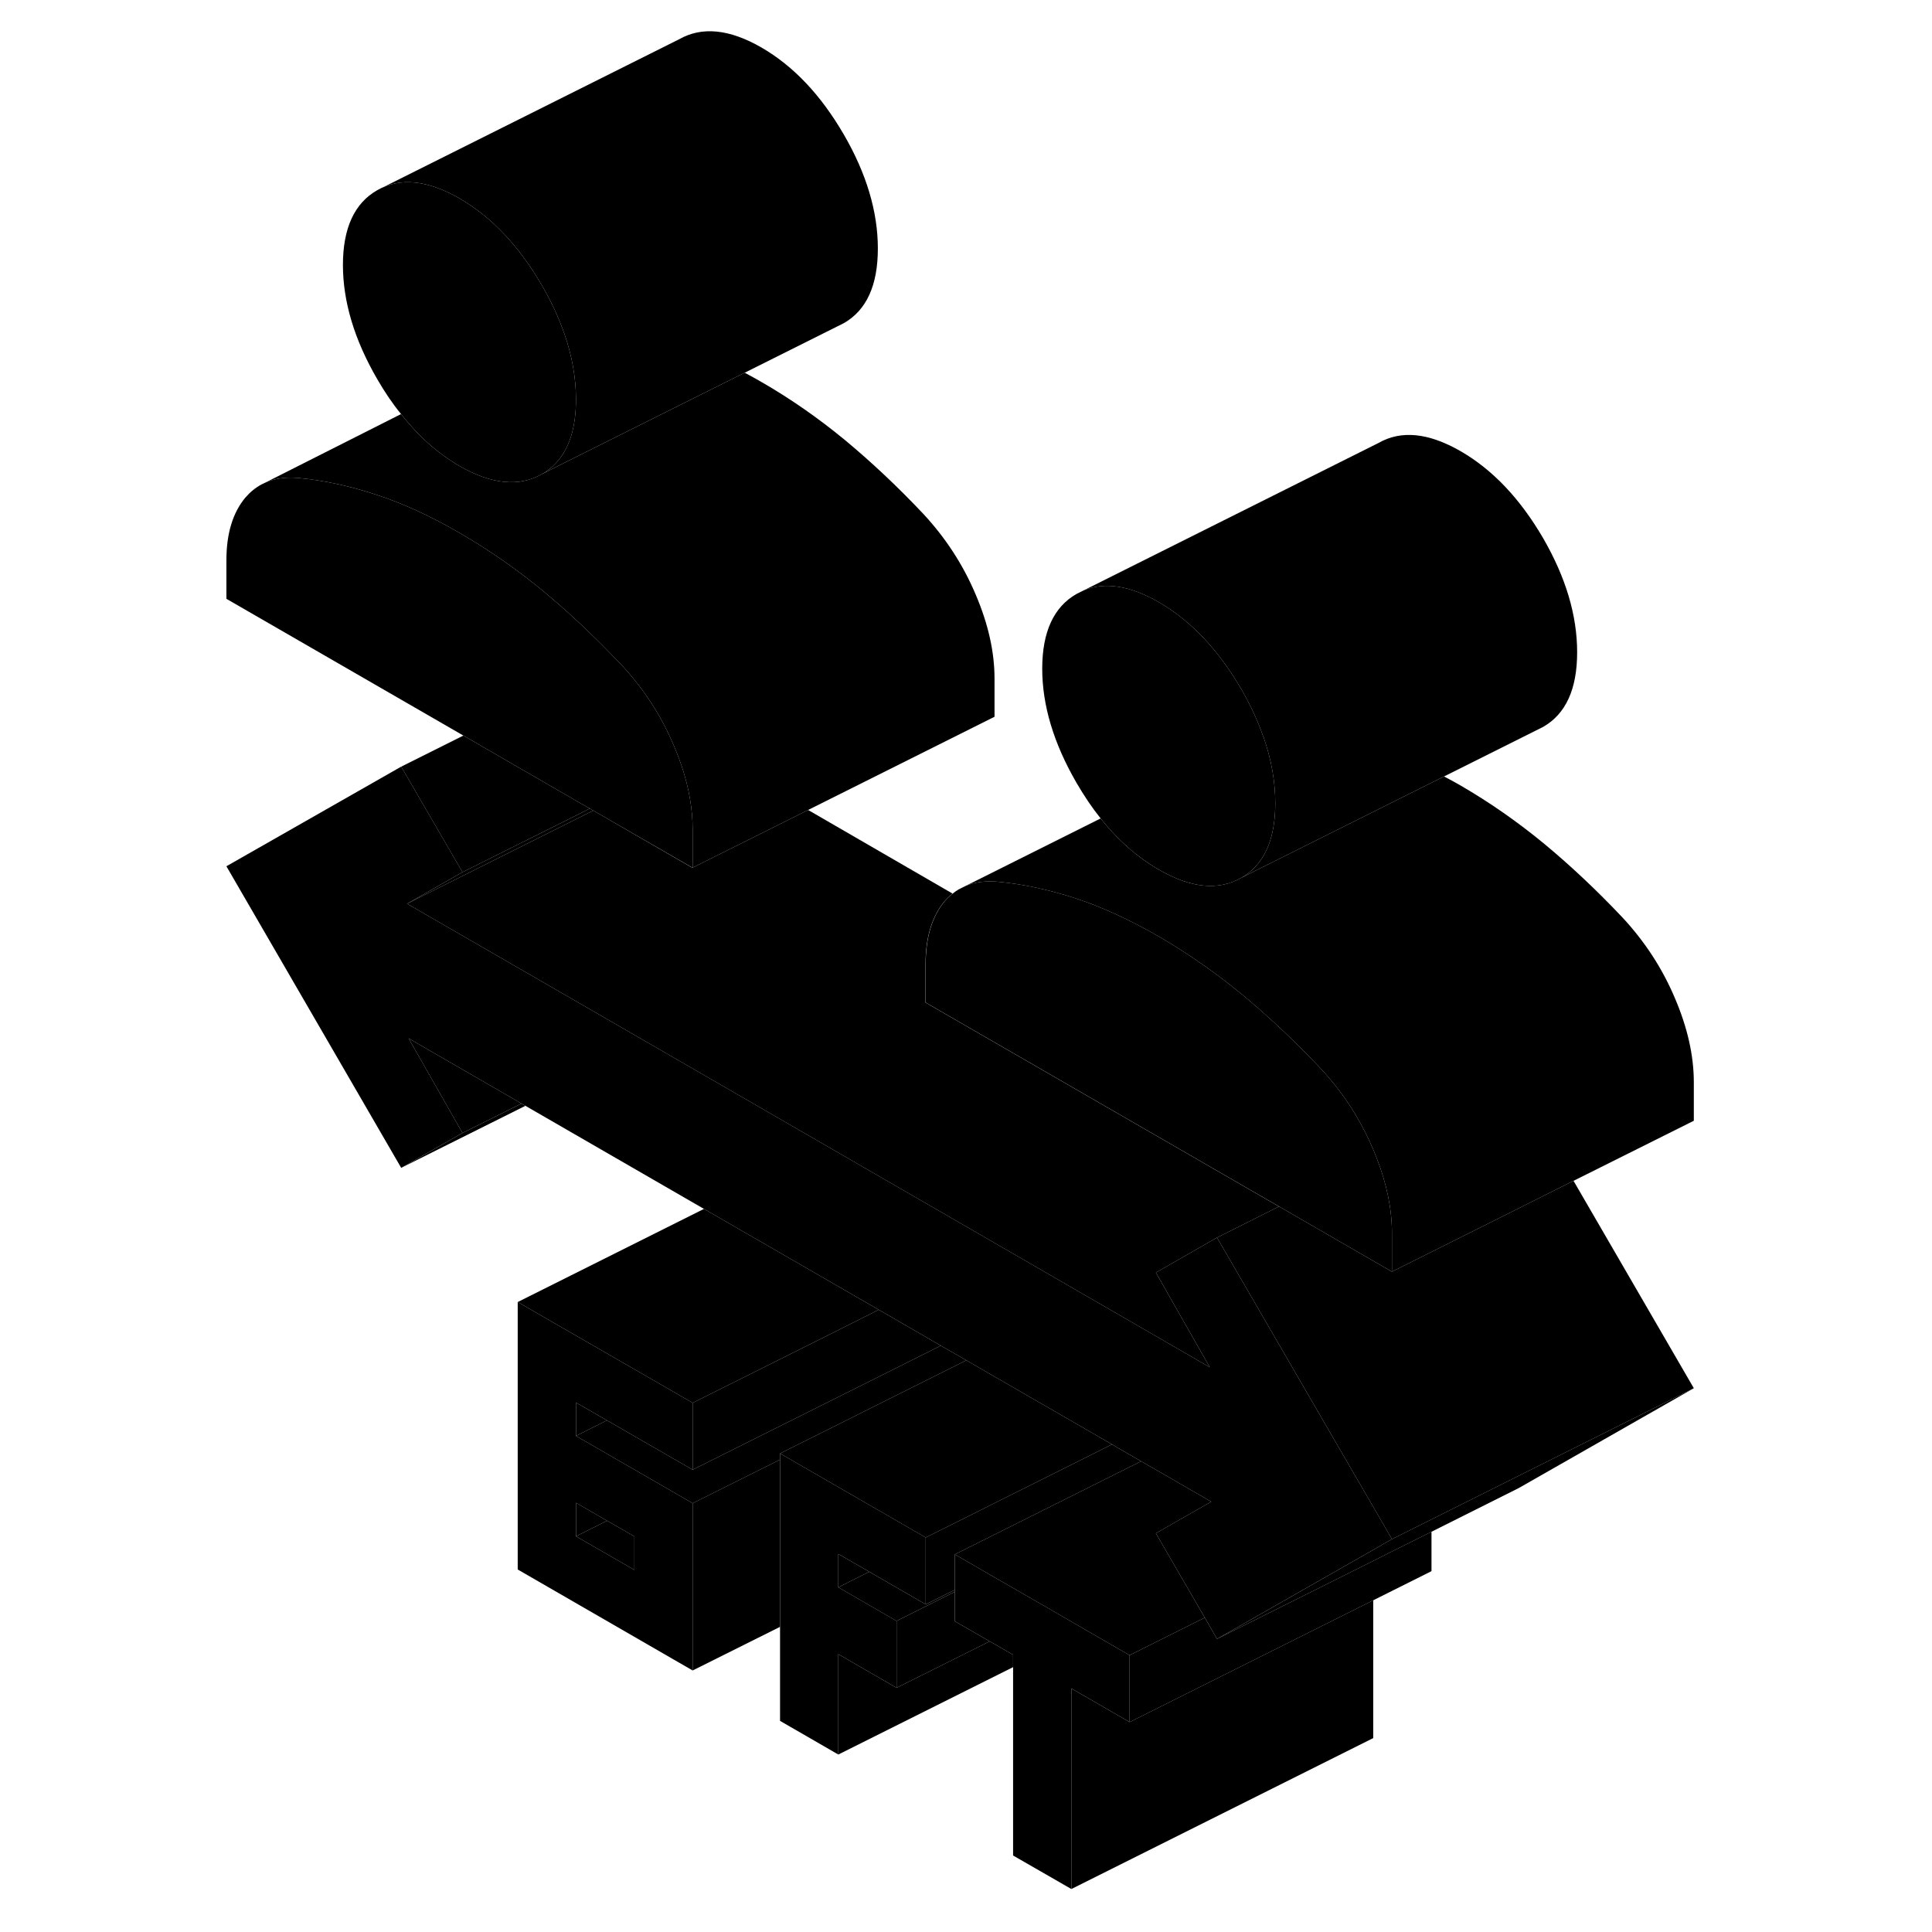<svg width="48" height="48" viewBox="0 0 102 128" class="pr-icon-iso-duotone-secondary"
     xmlns="http://www.w3.org/2000/svg" stroke-width="1px" stroke-linecap="round" stroke-linejoin="round">
    <path d="M32.87 57.492H32.89V57.482H32.87V57.492Z" class="pr-icon-iso-duotone-primary-stroke" stroke-linejoin="round"/>
    <path d="M64.32 102.863L66.82 107.173L61.84 109.662L58.99 108.022L56.68 106.683L52.56 104.312L52.44 104.243L50.26 102.982L58.68 98.772L62.6 96.812L64.78 98.062L64.91 98.142L66.4 99.002L67.25 99.493L66.4 99.972L64.79 100.893L63.58 101.583L64.32 102.863Z" class="pr-icon-iso-duotone-primary-stroke" stroke-linejoin="round"/>
    <path d="M61.84 109.662V114.092L57.98 111.862V125.152L54.12 122.932V109.632L52.57 108.742L50.26 107.412V102.982L52.44 104.242L52.56 104.312L56.68 106.682L58.99 108.022L61.84 109.662Z" class="pr-icon-iso-duotone-primary-stroke" stroke-linejoin="round"/>
    <path d="M42.54 102.952V105.162L43.18 105.532L46.4 107.392V111.822L42.54 109.592V116.242L38.68 114.012V96.293L39.06 96.513L48.33 101.862V106.292L45.23 104.502L44.59 104.132L42.54 102.952Z" class="pr-icon-iso-duotone-primary-stroke" stroke-linejoin="round"/>
    <path d="M79.22 81.703V84.252L71.74 79.933L48.33 66.422V63.873C48.33 62.102 48.75 60.722 49.58 59.722C49.75 59.523 49.93 59.352 50.12 59.203C50.25 59.093 50.38 59.002 50.52 58.922L51 58.682C51.6 58.443 52.29 58.352 53.06 58.413C54.73 58.562 56.45 58.932 58.22 59.502C59.99 60.083 61.84 60.932 63.77 62.042C65.7 63.163 67.55 64.453 69.32 65.912C71.09 67.382 72.81 69.002 74.49 70.782C75.68 72.052 76.66 73.453 77.42 74.963C77.62 75.343 77.79 75.722 77.96 76.112C78.04 76.312 78.13 76.513 78.2 76.703C78.88 78.442 79.22 80.112 79.22 81.703Z" class="pr-icon-iso-duotone-primary-stroke" stroke-linejoin="round"/>
    <path d="M79.22 101.972L78.69 102.272L77.98 102.682L74.12 104.882L67.63 108.582L66.82 107.172L64.32 102.862L63.58 101.582L64.79 100.892L66.4 99.972L67.25 99.493L66.4 99.002L64.91 98.142L64.78 98.062L62.6 96.812L61.04 95.912L60.67 95.692L58.68 94.543L52.89 91.203L51.4 90.343L51.02 90.123L49.33 89.153L45.22 86.772L43.67 85.882L41.3 84.513L33.64 80.093L21.81 73.263L21.55 73.112L14.07 68.793L17.64 75.062L13.58 77.373L2 57.392L13.58 50.792L17.64 57.782L13.97 59.873L29.77 68.993L30.03 69.142L67.15 90.582L63.58 84.312L67.63 81.993L75.89 96.233L78.77 101.192L79.22 101.972Z" class="pr-icon-iso-duotone-primary-stroke" stroke-linejoin="round"/>
    <path d="M32.89 54.963V57.483H32.87L26.31 53.703L26.07 53.563L25.33 53.143L17.7 48.733L2 39.673V37.123C2 35.353 2.42 33.973 3.25 32.973C3.57 32.603 3.92 32.313 4.33 32.093L4.56 31.983C5.19 31.703 5.91 31.593 6.73 31.663C8.4 31.813 10.12 32.183 11.89 32.763C13.66 33.333 15.51 34.183 17.44 35.303C19.37 36.413 21.22 37.703 22.99 39.163C24.64 40.533 26.24 42.033 27.81 43.673C27.9 43.753 27.98 43.843 28.07 43.933C28.1 43.963 28.13 44.003 28.16 44.033C29.64 45.623 30.8 47.403 31.63 49.363C31.8 49.763 31.96 50.163 32.09 50.553C32.12 50.633 32.14 50.703 32.17 50.773C32.65 52.223 32.89 53.613 32.89 54.963Z" class="pr-icon-iso-duotone-primary-stroke" stroke-linejoin="round"/>
    <path d="M52.88 47.493H52.89M32.87 57.493H32.89V57.483H32.87V57.493Z" class="pr-icon-iso-duotone-primary-stroke" stroke-linejoin="round"/>
    <path d="M77.98 106.023V115.153L57.98 125.153V111.863L61.84 114.093L74.12 107.953L77.98 106.023Z" class="pr-icon-iso-duotone-primary-stroke" stroke-linejoin="round"/>
    <path d="M99.22 91.973L87.63 98.583L81.84 101.483L79.41 102.693L77.98 103.413L74.12 105.343L67.63 108.583L74.12 104.883L77.98 102.683L78.69 102.273L79.22 101.973L81.84 100.663L87.26 97.953L99.22 91.973Z" class="pr-icon-iso-duotone-primary-stroke" stroke-linejoin="round"/>
    <path d="M99.22 91.973L87.26 97.953L81.84 100.663L79.22 101.973L78.77 101.193L75.89 96.233L67.63 81.993L71.18 80.213L71.74 79.933L79.22 84.253L86.88 80.423L87.02 80.353L91.25 78.233L99.22 91.973Z" class="pr-icon-iso-duotone-primary-stroke" stroke-linejoin="round"/>
    <path d="M81.84 101.483V104.093L77.98 106.023L74.12 107.953L61.84 114.093V109.663L66.82 107.173L67.63 108.583L74.12 105.343L77.98 103.413L79.41 102.693L81.84 101.483Z" class="pr-icon-iso-duotone-primary-stroke" stroke-linejoin="round"/>
    <path d="M49.33 89.153L46.72 90.463L45.16 91.243L41.3 93.173L32.89 97.373V92.943L41.3 88.743L45.22 86.773L49.33 89.153Z" class="pr-icon-iso-duotone-primary-stroke" stroke-linejoin="round"/>
    <path d="M45.22 86.773L41.3 88.743L32.89 92.943L31.33 92.043L21.3 86.263L33.64 80.093L41.3 84.513L43.67 85.883L45.22 86.773Z" class="pr-icon-iso-duotone-primary-stroke" stroke-linejoin="round"/>
    <path d="M91.49 43.213C91.49 45.653 90.74 47.303 89.23 48.163L82.67 51.443L70.36 57.593L69.23 58.163C69.57 57.973 69.87 57.743 70.13 57.463C71.04 56.523 71.49 55.103 71.49 53.213C71.49 51.773 71.23 50.313 70.71 48.823H70.7C70.34 47.773 69.85 46.713 69.23 45.643C67.71 43.043 65.9 41.123 63.77 39.893C61.87 38.803 60.21 38.533 58.8 39.113L78.32 29.353C79.83 28.483 81.65 28.673 83.77 29.893C85.9 31.123 87.71 33.043 89.23 35.643C90.74 38.253 91.49 40.773 91.49 43.213Z" class="pr-icon-iso-duotone-primary-stroke" stroke-linejoin="round"/>
    <path d="M71.74 79.933L71.18 80.213L67.63 81.993L63.58 84.313L67.15 90.583L30.03 69.143L29.77 68.993L13.97 59.873L25.8 53.953L26.31 53.703L32.87 57.493H32.89V57.483L40.54 53.663L50.11 59.203C49.92 59.353 49.74 59.523 49.57 59.723C48.74 60.723 48.32 62.103 48.32 63.873V66.423L71.73 79.933H71.74Z" class="pr-icon-iso-duotone-primary-stroke" stroke-linejoin="round"/>
    <path d="M52.89 44.963V47.493H52.88L40.54 53.663L32.89 57.483V54.963C32.89 53.613 32.65 52.223 32.17 50.773C32.14 50.703 32.12 50.633 32.09 50.553C31.96 50.163 31.8 49.763 31.63 49.363C30.8 47.403 29.64 45.623 28.16 44.033C28.13 44.003 28.1 43.963 28.07 43.933C27.98 43.843 27.9 43.753 27.81 43.673C26.24 42.033 24.64 40.533 22.99 39.163C21.22 37.703 19.37 36.413 17.44 35.303C15.51 34.183 13.66 33.333 11.89 32.763C10.12 32.183 8.4 31.813 6.73 31.663C5.91 31.593 5.19 31.703 4.56 31.983L13.57 27.433C14.71 28.893 16.01 30.043 17.44 30.873C19.57 32.093 21.38 32.273 22.9 31.413L24.03 30.843L36.34 24.693C36.7 24.883 37.07 25.093 37.44 25.303C39.37 26.413 41.22 27.703 42.99 29.163C44.76 30.633 46.48 32.253 48.16 34.033C49.64 35.623 50.8 37.403 51.63 39.363C52.47 41.323 52.89 43.183 52.89 44.963Z" class="pr-icon-iso-duotone-primary-stroke" stroke-linejoin="round"/>
    <path d="M45.16 16.463C45.16 18.903 44.41 20.553 42.9 21.413L36.34 24.693L24.03 30.843L22.9 31.413C23.24 31.223 23.54 30.993 23.8 30.713C24.71 29.773 25.16 28.353 25.16 26.463C25.16 25.033 24.9 23.573 24.38 22.073C24.37 22.053 24.36 22.033 24.35 22.003C23.99 20.983 23.51 19.953 22.9 18.903C21.38 16.293 19.57 14.373 17.44 13.143C15.32 11.923 13.5 11.743 11.99 12.603L31.99 2.603C33.5 1.743 35.32 1.923 37.44 3.143C39.57 4.373 41.38 6.293 42.9 8.903C44.41 11.503 45.16 14.033 45.16 16.463Z" class="pr-icon-iso-duotone-primary-stroke" stroke-linejoin="round"/>
    <path d="M25.16 26.463C25.16 28.353 24.71 29.773 23.8 30.713C23.54 30.993 23.24 31.223 22.9 31.413C21.38 32.273 19.57 32.093 17.44 30.873C16.01 30.043 14.71 28.893 13.57 27.433C13 26.733 12.48 25.963 11.99 25.113C10.48 22.513 9.72 19.983 9.72 17.553C9.72 15.123 10.48 13.463 11.99 12.603C13.5 11.743 15.32 11.923 17.44 13.143C19.57 14.373 21.38 16.293 22.9 18.903C23.51 19.953 23.99 20.983 24.35 22.003C24.36 22.033 24.37 22.053 24.38 22.073C24.9 23.573 25.16 25.033 25.16 26.463Z" class="pr-icon-iso-duotone-primary-stroke" stroke-linejoin="round"/>
    <path d="M52.91 47.483L52.89 47.493" class="pr-icon-iso-duotone-primary-stroke" stroke-linejoin="round"/>
    <path d="M32.87 57.493L32.77 57.543" class="pr-icon-iso-duotone-primary-stroke" stroke-linejoin="round"/>
    <path d="M71.49 53.212C71.49 55.102 71.04 56.523 70.13 57.462C69.87 57.742 69.57 57.972 69.23 58.163C67.71 59.023 65.9 58.843 63.77 57.612C62.35 56.792 61.06 55.663 59.92 54.222C59.35 53.513 58.82 52.722 58.32 51.862C56.81 49.252 56.05 46.733 56.05 44.303C56.05 41.873 56.81 40.212 58.32 39.352L58.8 39.112C60.21 38.532 61.87 38.803 63.77 39.892C65.9 41.123 67.71 43.042 69.23 45.642C69.85 46.712 70.34 47.773 70.7 48.822H70.71C71.23 50.312 71.49 51.773 71.49 53.212Z" class="pr-icon-iso-duotone-primary-stroke" stroke-linejoin="round"/>
    <path d="M99.22 71.703V74.253L91.25 78.233L87.02 80.353L86.88 80.423L79.22 84.253V81.703C79.22 80.113 78.88 78.443 78.2 76.703C78.13 76.513 78.04 76.313 77.96 76.113C77.79 75.723 77.62 75.343 77.42 74.963C76.66 73.453 75.68 72.053 74.49 70.783C72.81 69.003 71.09 67.383 69.32 65.913C67.55 64.453 65.7 63.163 63.77 62.043C61.84 60.933 59.99 60.083 58.22 59.503C56.45 58.933 54.73 58.563 53.06 58.413C52.29 58.353 51.6 58.443 51 58.683L59.92 54.223C61.06 55.663 62.35 56.793 63.77 57.613C65.9 58.843 67.71 59.023 69.23 58.163L70.36 57.593L82.67 51.443C83.03 51.623 83.4 51.833 83.77 52.043C85.7 53.163 87.55 54.453 89.32 55.913C91.09 57.383 92.81 59.003 94.49 60.783C95.97 62.373 97.13 64.153 97.96 66.113C98.8 68.073 99.22 69.933 99.22 71.703Z" class="pr-icon-iso-duotone-primary-stroke" stroke-linejoin="round"/>
    <path d="M26.31 53.703L25.8 53.953L13.97 59.873L17.64 57.782L25.69 53.763L26.07 53.562L26.31 53.703Z" class="pr-icon-iso-duotone-primary-stroke" stroke-linejoin="round"/>
    <path d="M26.07 53.563L25.69 53.763L17.64 57.783L13.58 50.793L17.7 48.733L25.33 53.143L26.07 53.563Z" class="pr-icon-iso-duotone-primary-stroke" stroke-linejoin="round"/>
    <path d="M21.55 73.112L17.64 75.062L14.07 68.793L21.55 73.112Z" class="pr-icon-iso-duotone-primary-stroke" stroke-linejoin="round"/>
    <path d="M21.81 73.263L13.58 77.373L17.64 75.063L21.55 73.113L21.81 73.263Z" class="pr-icon-iso-duotone-primary-stroke" stroke-linejoin="round"/>
    <path d="M54.12 109.633V110.453L42.54 116.243V109.593L46.4 111.823L52.57 108.743L54.12 109.633Z" class="pr-icon-iso-duotone-primary-stroke" stroke-linejoin="round"/>
    <path d="M60.67 95.693L58.68 96.693L52.89 99.583L51.88 100.093L48.33 101.863L39.06 96.513L38.68 96.293L42.23 94.523L46.34 92.463L48.4 91.433L51.02 90.123L51.4 90.343L52.89 91.203L58.68 94.543L60.67 95.693Z" class="pr-icon-iso-duotone-primary-stroke" stroke-linejoin="round"/>
    <path d="M44.59 104.133L42.54 105.163V102.953L44.59 104.133Z" class="pr-icon-iso-duotone-primary-stroke" stroke-linejoin="round"/>
    <path d="M52.57 108.743L46.4 111.823V107.393L50.26 105.463V107.413L52.57 108.743Z" class="pr-icon-iso-duotone-primary-stroke" stroke-linejoin="round"/>
    <path d="M50.26 105.333V105.463L46.4 107.393L43.18 105.533L42.54 105.163L44.59 104.133L45.23 104.503L48.33 106.293L50.26 105.333Z" class="pr-icon-iso-duotone-primary-stroke" stroke-linejoin="round"/>
    <path d="M38.68 96.703V107.783L32.89 110.673V99.593L38.68 96.703Z" class="pr-icon-iso-duotone-primary-stroke" stroke-linejoin="round"/>
    <path d="M51.02 90.123L48.4 91.433L46.34 92.463L42.23 94.523L38.68 96.293V96.703L32.89 99.593L31.33 98.693L25.16 95.133L27.21 94.103L32.89 97.373L41.3 93.173L45.16 91.243L46.72 90.463L49.33 89.153L51.02 90.123Z" class="pr-icon-iso-duotone-primary-stroke" stroke-linejoin="round"/>
    <path d="M27.21 94.103L32.89 97.373V92.943L31.33 92.043L21.3 86.263V103.983L32.89 110.673V99.593L31.33 98.693L25.16 95.133V92.923L27.21 94.103ZM27.22 100.753L29.03 101.793V104.013L25.16 101.783V99.563L27.22 100.753Z" class="pr-icon-iso-duotone-primary-stroke" stroke-linejoin="round"/>
    <path d="M27.22 100.753L25.16 101.783V99.562L27.22 100.753Z" class="pr-icon-iso-duotone-primary-stroke" stroke-linejoin="round"/>
    <path d="M29.03 101.793V104.013L25.16 101.783L27.22 100.753L29.03 101.793Z" class="pr-icon-iso-duotone-primary-stroke" stroke-linejoin="round"/>
    <path d="M27.21 94.103L25.16 95.133V92.923L27.21 94.103Z" class="pr-icon-iso-duotone-primary-stroke" stroke-linejoin="round"/>
    <path d="M62.6 96.813L58.68 98.773L50.26 102.983V105.333L48.33 106.293V101.863L51.88 100.093L52.89 99.583L58.68 96.693L60.67 95.693L61.04 95.913L62.6 96.813Z" class="pr-icon-iso-duotone-primary-stroke" stroke-linejoin="round"/>
</svg>